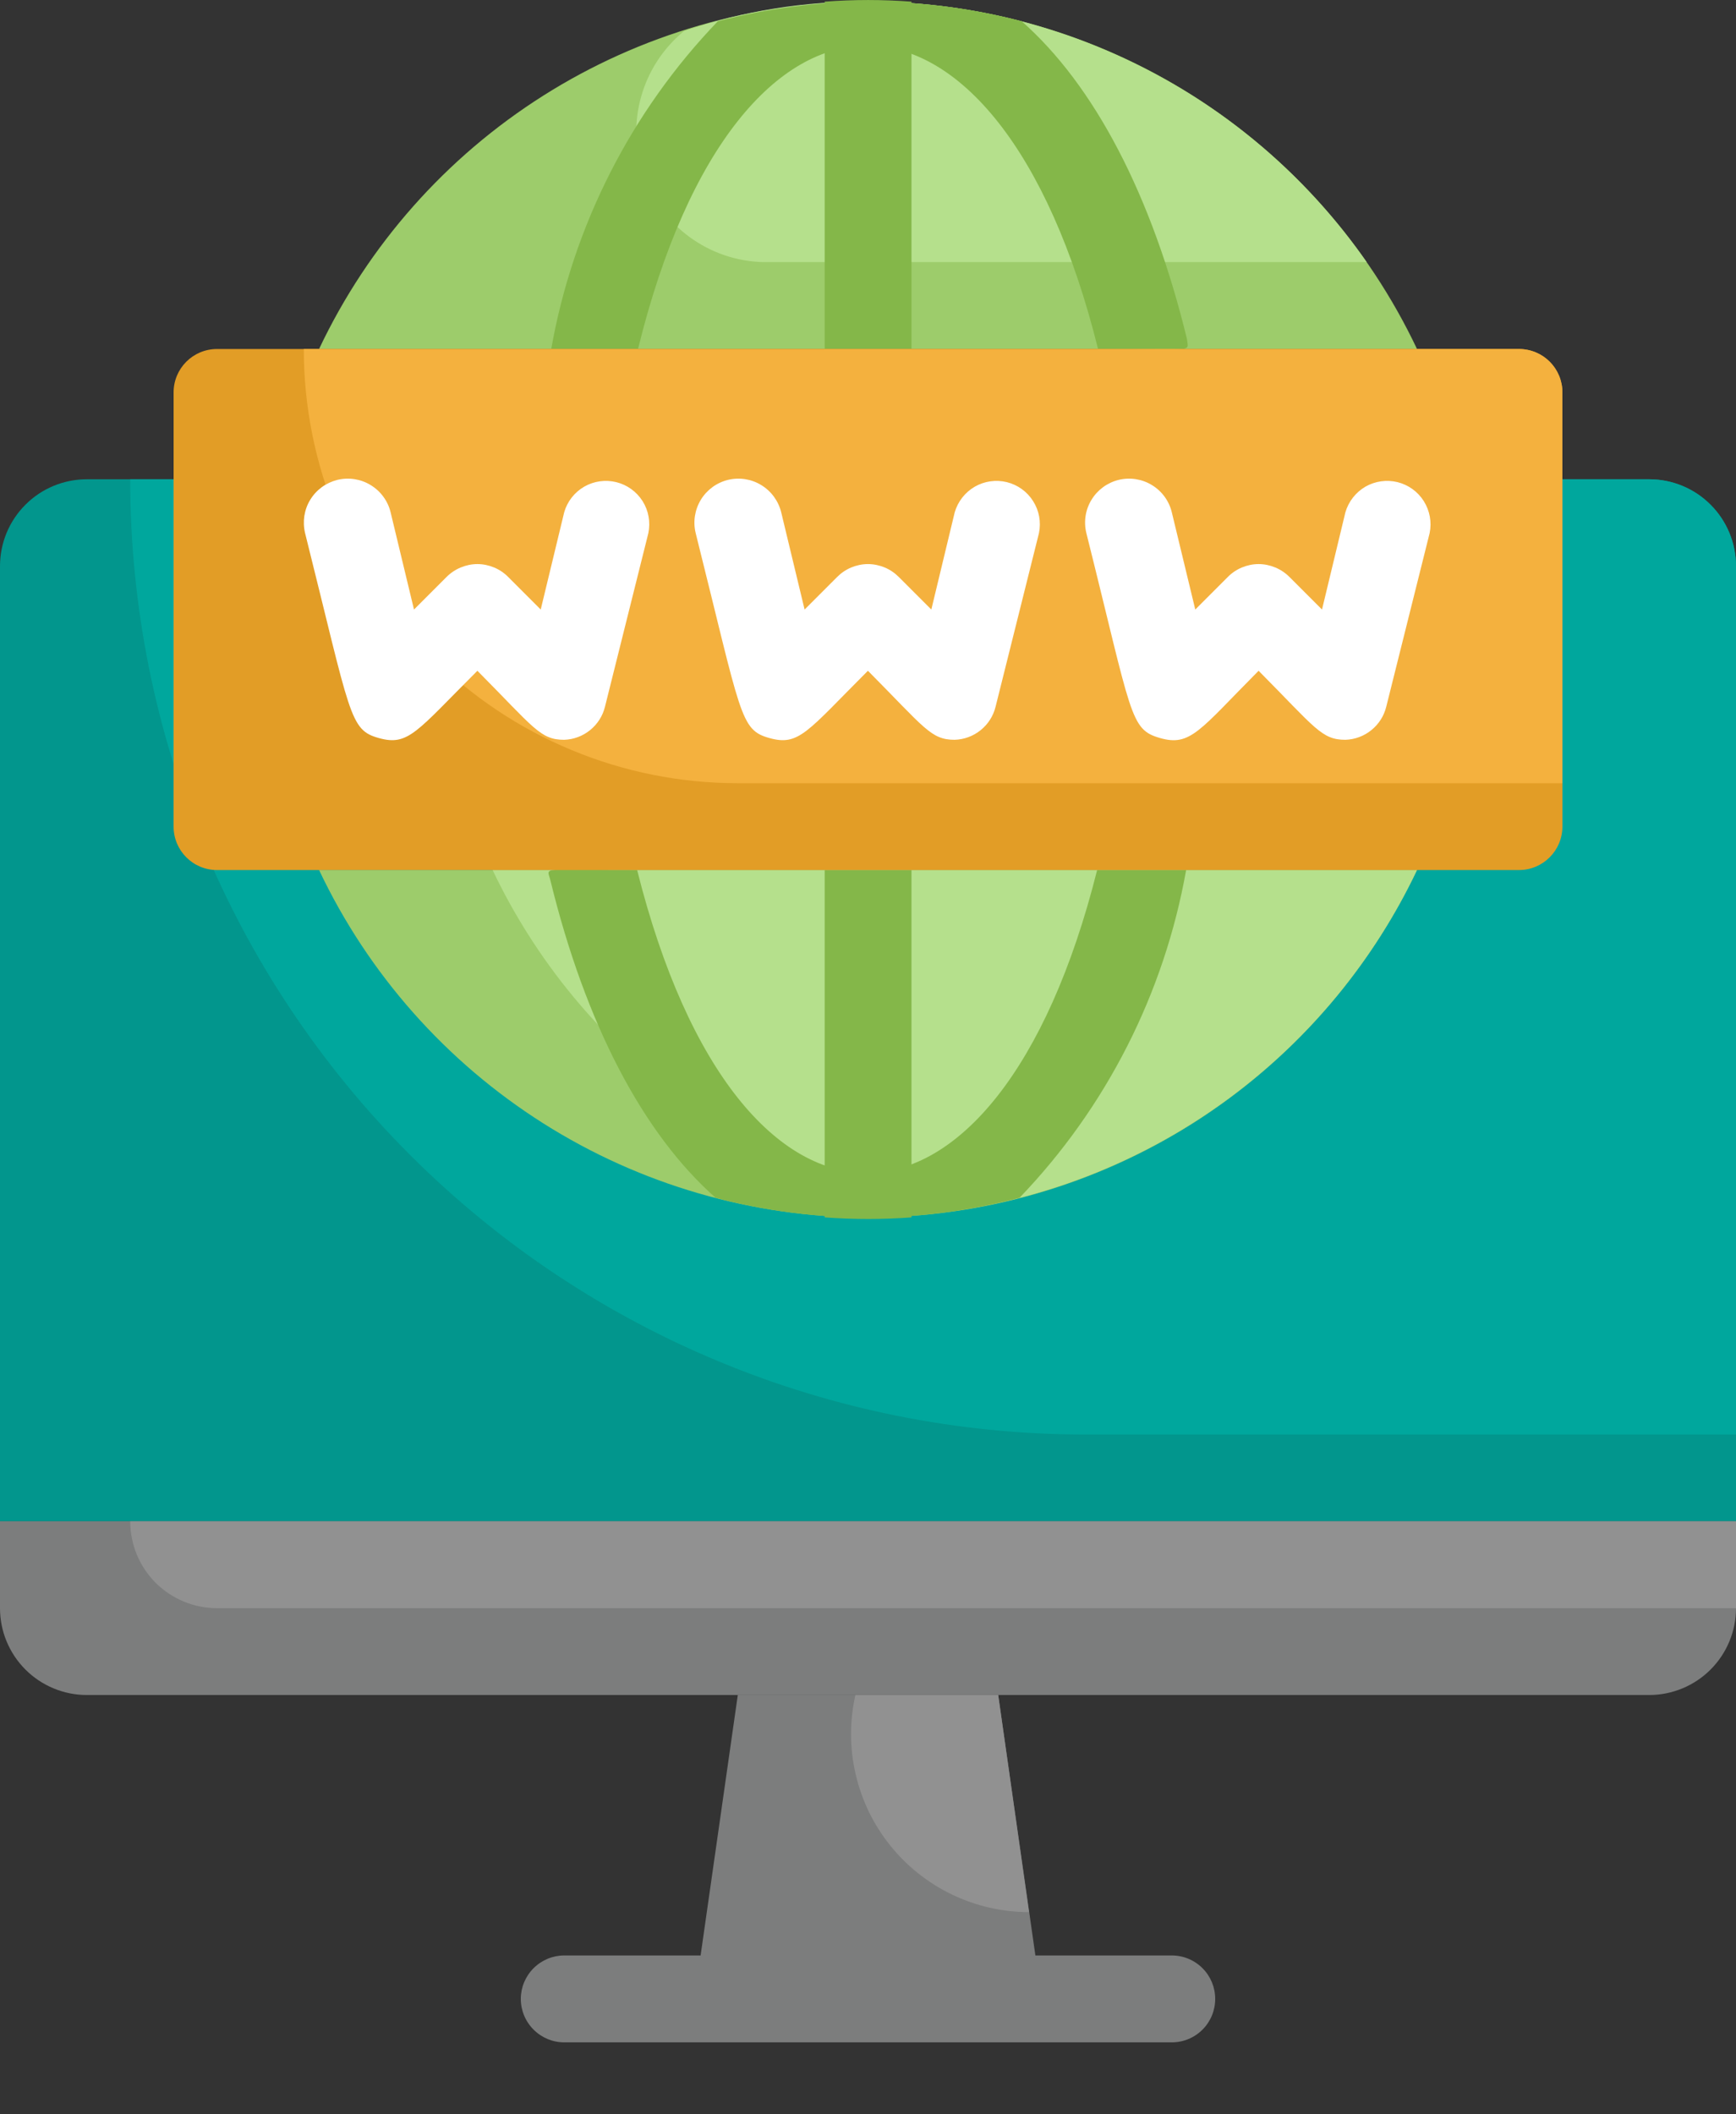 <svg width="23" height="28" viewBox="0 0 23 28" fill="none" xmlns="http://www.w3.org/2000/svg">
<rect x="0" y="0" width="23" height="28" fill="#333333" stroke="none"/>
<path d="M23 7.497V20.147H0V7.497C0 7.192 0.121 6.899 0.337 6.684C0.552 6.468 0.845 6.347 1.15 6.347H21.85C22.155 6.347 22.448 6.468 22.663 6.684C22.879 6.899 23 7.192 23 7.497Z" fill="#02968D"/>
<path d="M23 7.497V18.997H14.375C11.02 18.997 7.802 17.664 5.43 15.292C3.057 12.919 1.725 9.702 1.725 6.347H21.85C22.155 6.347 22.447 6.468 22.663 6.684C22.878 6.899 23 7.192 23 7.497Z" fill="#00A79D"/>
<path d="M0 20.146H23V21.297C23 21.602 22.879 21.894 22.663 22.11C22.448 22.325 22.155 22.447 21.85 22.447H1.15C0.845 22.447 0.552 22.325 0.337 22.11C0.121 21.894 0 21.602 0 21.297V20.146Z" fill="#7C7D7D"/>
<path d="M13.8 26.472H9.2L9.775 22.447H13.225L13.8 26.472Z" fill="#7C7D7D"/>
<path d="M15.525 27.047H7.475C7.323 27.047 7.177 26.986 7.069 26.878C6.961 26.77 6.9 26.624 6.9 26.471C6.9 26.319 6.961 26.173 7.069 26.065C7.177 25.957 7.323 25.896 7.475 25.896H15.525C15.678 25.896 15.824 25.957 15.932 26.065C16.04 26.173 16.1 26.319 16.1 26.471C16.1 26.624 16.04 26.77 15.932 26.878C15.824 26.986 15.678 27.047 15.525 27.047Z" fill="#7C7D7D"/>
<path d="M23 20.146V21.297H2.875C2.57 21.297 2.277 21.175 2.061 20.96C1.846 20.744 1.725 20.451 1.725 20.146H23Z" fill="#919191"/>
<path d="M13.633 25.322C13.279 25.322 12.93 25.242 12.612 25.089C12.293 24.936 12.013 24.713 11.792 24.437C11.571 24.161 11.415 23.839 11.336 23.494C11.256 23.15 11.255 22.792 11.333 22.447H13.225L13.633 25.322Z" fill="#919191"/>
<path d="M18.774 4.622H4.227C4.879 3.245 5.909 2.082 7.197 1.267C8.484 0.453 9.977 0.021 11.5 0.021C13.024 0.021 14.516 0.453 15.804 1.267C17.091 2.082 18.121 3.245 18.774 4.622Z" fill="#9DCC6B"/>
<path d="M18.107 3.471H10.108C9.757 3.462 9.416 3.345 9.133 3.137C8.849 2.928 8.636 2.638 8.523 2.305C8.409 1.973 8.399 1.613 8.496 1.275C8.592 0.936 8.79 0.635 9.062 0.412C9.846 0.144 10.671 0.012 11.5 0.021C12.798 0.021 14.076 0.335 15.226 0.936C16.377 1.537 17.365 2.406 18.107 3.471Z" fill="#B5E08C"/>
<path d="M18.774 11.521C18.121 12.898 17.091 14.061 15.804 14.876C14.516 15.69 13.024 16.123 11.5 16.123C9.977 16.123 8.484 15.69 7.197 14.876C5.909 14.061 4.879 12.898 4.227 11.521H18.774Z" fill="#9DCC6B"/>
<path d="M18.774 11.521C18.204 12.72 17.347 13.76 16.279 14.547C15.21 15.335 13.964 15.846 12.65 16.035C11.336 15.846 10.09 15.335 9.021 14.547C7.953 13.76 7.096 12.72 6.526 11.521H18.774Z" fill="#B5E08C"/>
<path d="M14.548 4.622C13.225 -0.703 9.775 -0.766 8.453 4.622H7.303C7.593 2.988 8.361 1.477 9.511 0.281C10.83 -0.064 12.216 -0.064 13.536 0.281C14.496 1.126 15.261 2.581 15.726 4.49C15.744 4.674 15.853 4.622 14.548 4.622Z" fill="#84B749"/>
<path d="M15.715 11.521C15.425 13.155 14.657 14.666 13.507 15.863C12.188 16.21 10.801 16.21 9.482 15.863C8.522 15.017 7.757 13.563 7.291 11.654C7.245 11.47 7.136 11.521 8.441 11.521C9.793 16.915 13.208 16.823 14.536 11.521H15.715Z" fill="#84B749"/>
<path d="M12.076 11.521V16.122C11.693 16.15 11.309 16.15 10.926 16.122V11.521H12.076Z" fill="#84B749"/>
<path d="M12.076 0.022V4.622H10.926V0.022C11.309 -0.007 11.693 -0.007 12.076 0.022Z" fill="#84B749"/>
<path d="M20.125 4.622H2.875C2.557 4.622 2.3 4.879 2.3 5.197V10.947C2.3 11.264 2.557 11.522 2.875 11.522H20.125C20.442 11.522 20.7 11.264 20.7 10.947V5.197C20.7 4.879 20.442 4.622 20.125 4.622Z" fill="#E29D26"/>
<path d="M20.7 5.197V10.372H9.775C8.25 10.372 6.788 9.766 5.71 8.687C4.631 7.609 4.025 6.147 4.025 4.622H20.125C20.278 4.622 20.424 4.682 20.532 4.79C20.64 4.898 20.7 5.044 20.7 5.197Z" fill="#F4B13E"/>
<path d="M12.649 9.797C12.333 9.797 12.253 9.642 11.499 8.883C10.689 9.693 10.585 9.883 10.194 9.774C9.803 9.665 9.826 9.492 9.217 7.06C9.18 6.91 9.205 6.751 9.285 6.619C9.365 6.487 9.495 6.392 9.645 6.355C9.795 6.319 9.954 6.343 10.086 6.424C10.218 6.504 10.313 6.634 10.35 6.784L10.66 8.072L11.091 7.641C11.145 7.587 11.208 7.544 11.278 7.515C11.348 7.486 11.424 7.47 11.499 7.47C11.575 7.47 11.651 7.486 11.721 7.515C11.791 7.544 11.854 7.587 11.908 7.641L12.339 8.072L12.649 6.784C12.691 6.641 12.786 6.52 12.915 6.445C13.043 6.371 13.196 6.35 13.34 6.385C13.484 6.421 13.609 6.511 13.688 6.637C13.768 6.763 13.795 6.914 13.765 7.06L13.19 9.36C13.16 9.482 13.091 9.59 12.993 9.669C12.896 9.748 12.775 9.793 12.649 9.797Z" fill="white"/>
<path d="M17.825 9.797C17.509 9.797 17.428 9.642 16.675 8.883C15.893 9.67 15.773 9.889 15.37 9.774C14.967 9.659 15.002 9.492 14.393 7.06C14.356 6.91 14.38 6.751 14.461 6.619C14.541 6.487 14.671 6.392 14.821 6.355C14.971 6.319 15.13 6.343 15.262 6.424C15.394 6.504 15.489 6.634 15.525 6.784L15.836 8.072L16.267 7.641C16.32 7.587 16.384 7.544 16.454 7.515C16.524 7.486 16.599 7.47 16.675 7.47C16.751 7.47 16.826 7.486 16.896 7.515C16.966 7.544 17.03 7.587 17.084 7.641L17.515 8.072L17.825 6.784C17.867 6.641 17.962 6.52 18.09 6.445C18.219 6.371 18.372 6.35 18.516 6.385C18.66 6.421 18.785 6.511 18.864 6.637C18.943 6.763 18.971 6.914 18.941 7.06L18.366 9.36C18.336 9.482 18.267 9.59 18.169 9.669C18.072 9.748 17.951 9.793 17.825 9.797Z" fill="white"/>
<path d="M7.475 9.797C7.158 9.797 7.078 9.642 6.325 8.883C5.514 9.693 5.41 9.883 5.019 9.774C4.628 9.665 4.651 9.492 4.042 7.06C4.024 6.985 4.021 6.908 4.032 6.833C4.044 6.757 4.07 6.684 4.11 6.619C4.15 6.553 4.202 6.497 4.264 6.451C4.326 6.406 4.396 6.374 4.47 6.355C4.621 6.319 4.779 6.343 4.911 6.424C4.977 6.464 5.034 6.516 5.079 6.578C5.124 6.639 5.157 6.709 5.175 6.784L5.485 8.072L5.916 7.641C5.97 7.587 6.034 7.544 6.104 7.515C6.174 7.486 6.249 7.47 6.325 7.47C6.401 7.47 6.476 7.486 6.546 7.515C6.616 7.544 6.68 7.587 6.733 7.641L7.164 8.072L7.475 6.784C7.516 6.641 7.611 6.52 7.74 6.445C7.868 6.371 8.021 6.35 8.165 6.385C8.31 6.421 8.434 6.511 8.514 6.637C8.593 6.763 8.62 6.914 8.59 7.06L8.015 9.36C7.985 9.482 7.916 9.59 7.818 9.669C7.721 9.748 7.6 9.793 7.475 9.797Z" fill="white"/>
</svg>
